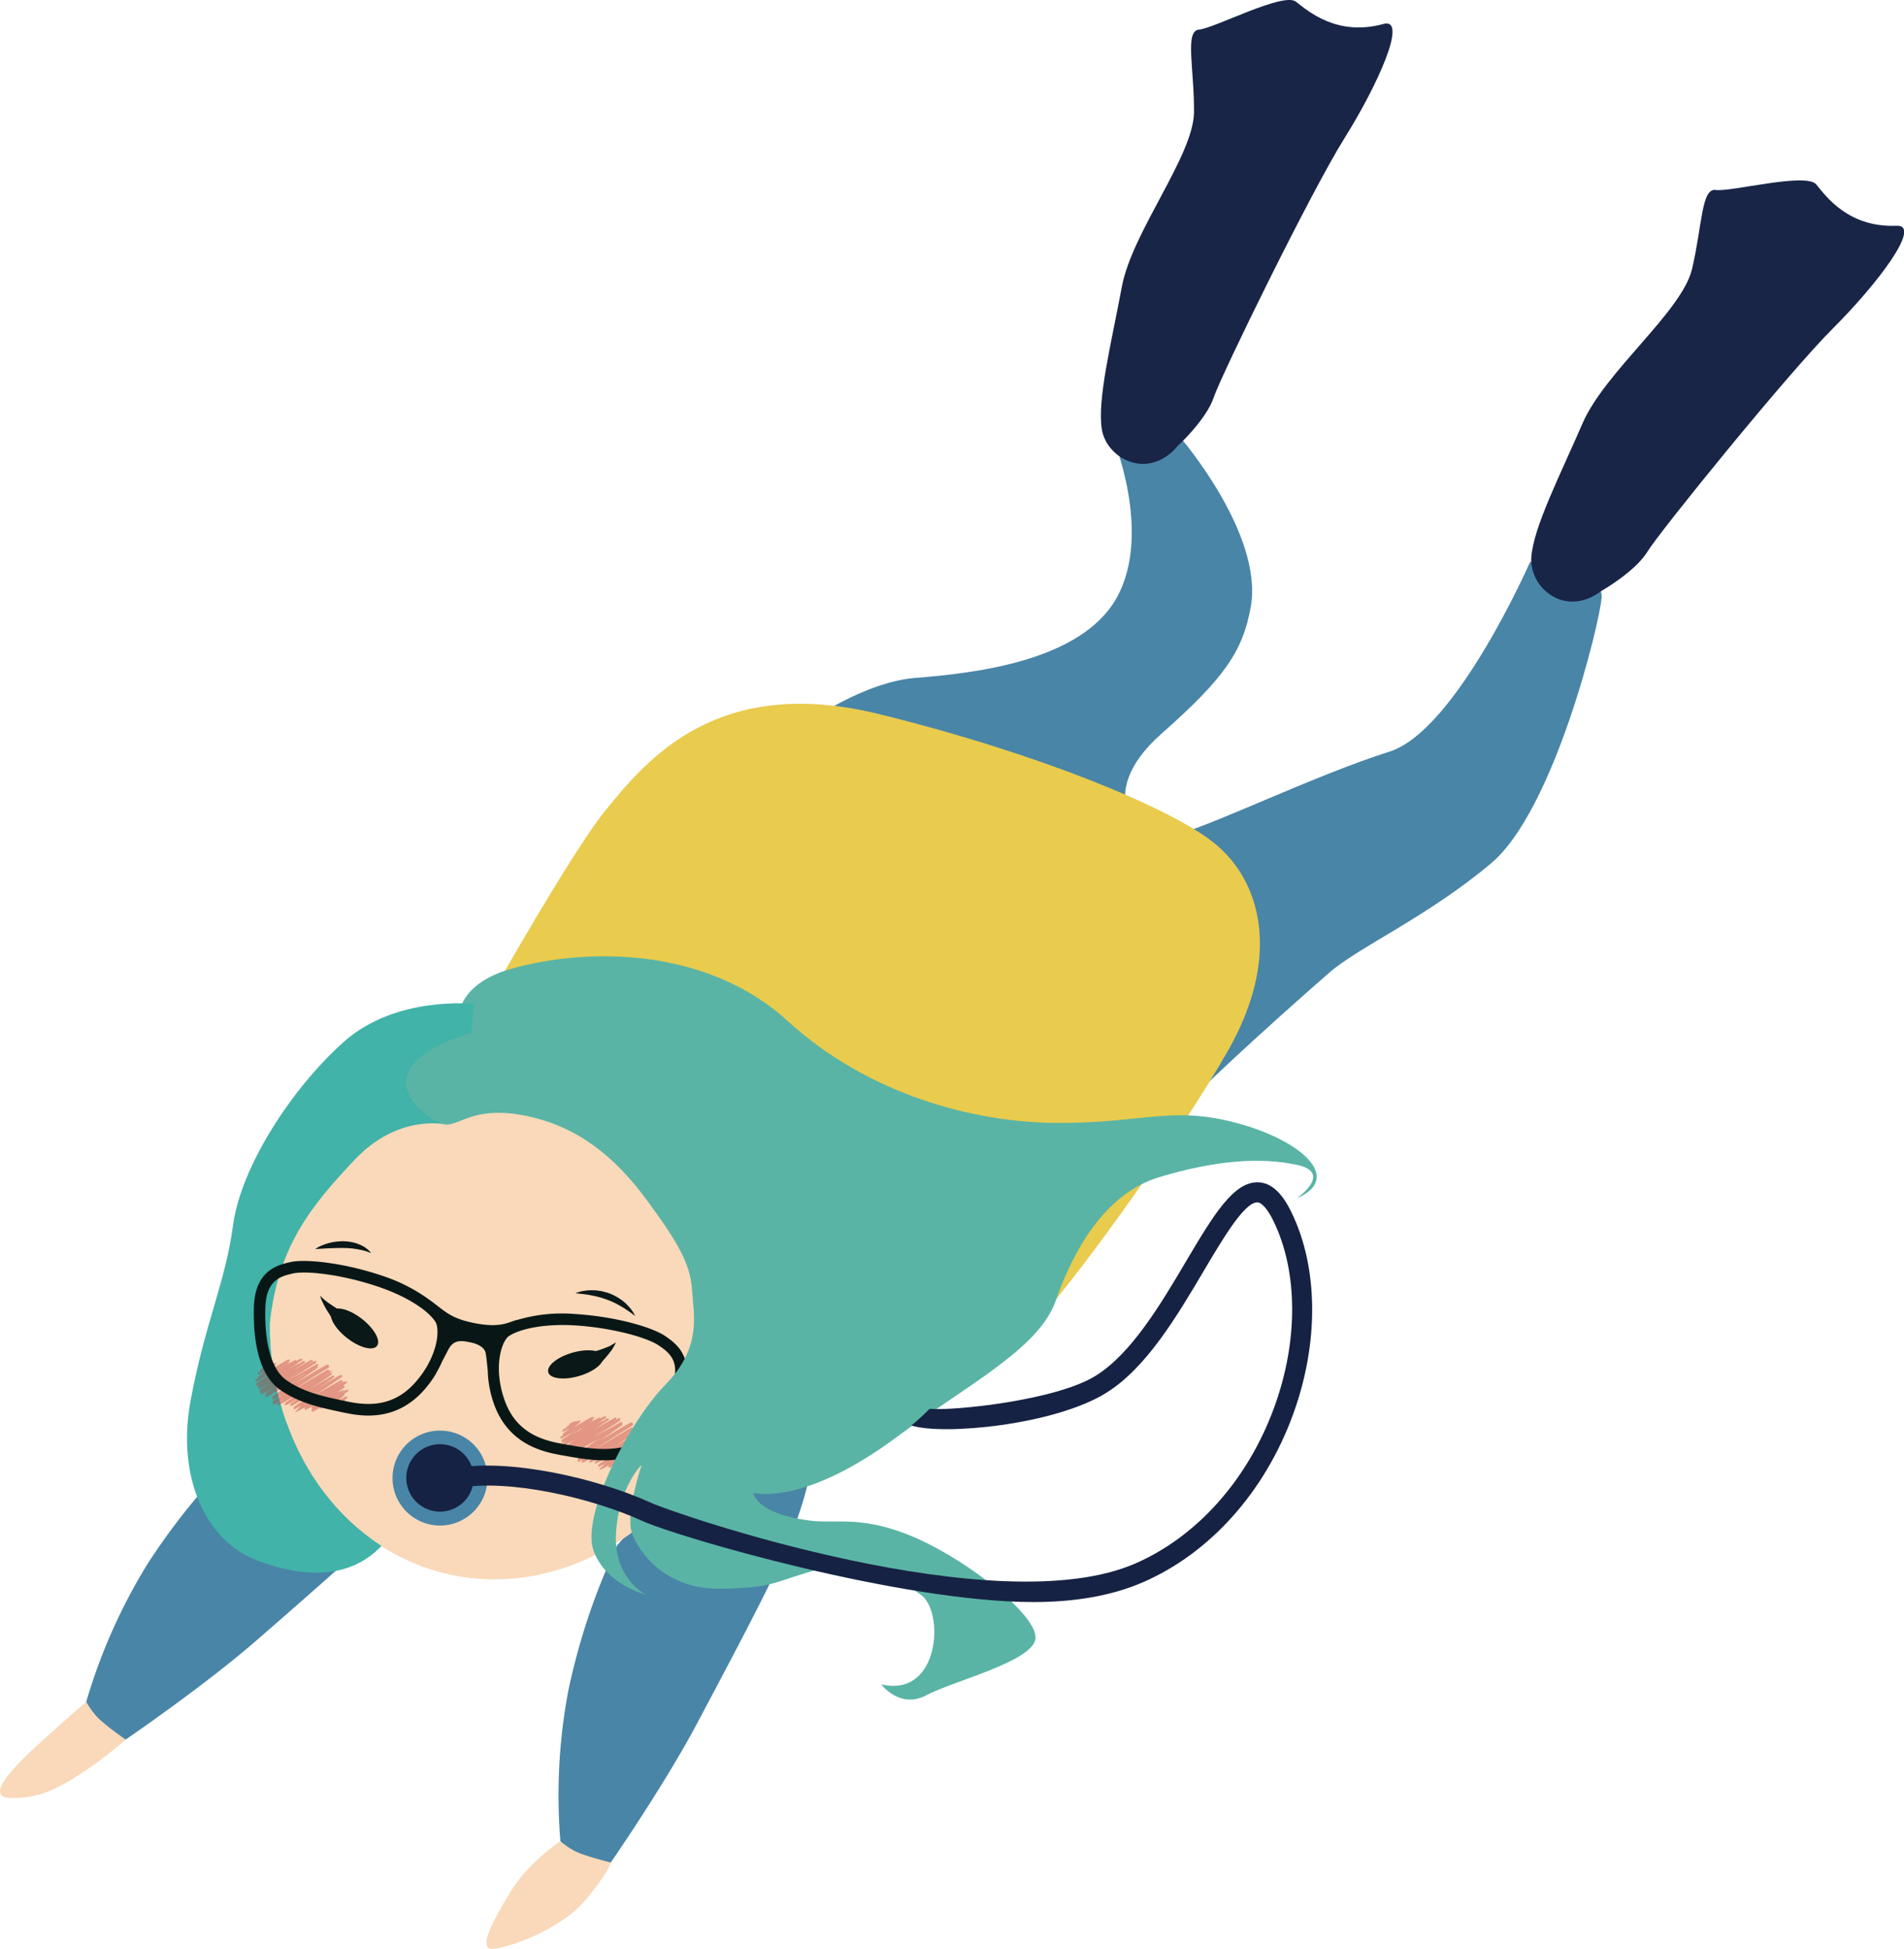 <svg xmlns="http://www.w3.org/2000/svg" viewBox="0 0 445.62 456.09"><defs><style>.cls-1{fill:#4985a7;}.cls-2{fill:#e9cb4d;}.cls-3{fill:#182547;}.cls-4{fill:#f9d9b9;}.cls-5{fill:#0a1817;}.cls-6{opacity:0.4;}.cls-7{fill:none;stroke:#c13331;stroke-linecap:round;stroke-linejoin:round;}.cls-10,.cls-7{stroke-width:0.5px;}.cls-8{fill:#41b3a9;}.cls-9{fill:#5ab4a5;}.cls-10{fill:#081716;stroke:#081716;stroke-miterlimit:10;}.cls-11{fill:#162243;}</style></defs><title>chung</title><g id="圖層_2" data-name="圖層 2"><g id="chung"><path class="cls-1" d="M193.68,332.58s70.41-56.81,75.07-64.15,30-30,42.34-40.77c6.84-6,22.89-13,37.9-25.62,14.68-12.33,25.35-55.93,25.87-62.2s-16.73-8.36-16.73-8.36S340.81,171,325.2,175.91c-17,5.35-40.51,16.85-49.92,19.47s-19.62-9.35-3.53-23.59c14.64-12.94,19.13-19.22,21-29.86,2.95-17.12-16.65-39.72-16.65-39.72H260.39s9.4,22.47,1,37.63-34.12,17.77-47.19,18.82-31,12.46-44,26.09-46.7,64.86-46.7,64.86Z"/><path class="cls-2" d="M104.73,251s27-49,36.83-61.15,26.29-32.1,64.31-22.7,67.92,22,78,29.91c11.53,9.05,16,27,3.53,48.85-10.62,18.59-32.44,49.46-44.71,63.49C214.78,341.44,104.73,251,104.73,251Z"/><path class="cls-3" d="M374.87,138.26s7.83-4.45,10.7-9.15S418.51,87.3,429,76.84s20.91-24.28,14.9-24c-11.23.46-16.47-6.81-18.82-9.68s-20.13,1.82-23.52,1.3S398.38,53.06,396,63s-20.39,24-25.61,36.07-11.5,24.3-12,31.36S366.26,144.78,374.87,138.26Z"/><path class="cls-3" d="M275.67,104.33s6.64-6.08,8.39-11.31S306.8,44.9,314.65,32.37,329.59,4,323.79,5.61C313,8.58,306.22,2.66,303.28.38s-19.2,6.29-22.63,6.54-1.13,9.11-1.2,19.31-14.49,28-16.89,40.89-5.77,26.26-4.7,33.26S268.74,112.61,275.67,104.33Z"/><path class="cls-4" d="M131.15,430.91s-7.32,4.8-11.51,11.59-7.85,13.59-4.46,13.59,15.95-4.44,21.7-11.24,6.06-9,6.06-9S142.94,431.35,131.15,430.91Z"/><path class="cls-4" d="M20.19,398.26s-9.66,8.4-13.47,12.08C1.34,415.55-3.1,420.79,2.8,420.8c6.4,0,10.65-2,17.39-6.54a91.29,91.29,0,0,0,9.23-7.14S27.66,397.93,20.19,398.26Z"/><path class="cls-1" d="M57.37,338.34A154,154,0,0,0,34.5,366.06a132.05,132.05,0,0,0-14.31,32.2,18,18,0,0,0,2.22,3.21c1.6,1.92,7,5.65,7,5.65S47.49,394.8,60,383.94,86.23,361,91.88,355.33c11.17-11.28,17.19-20.53,19.29-29.12S96.07,315.63,85,322.76,57.37,338.34,57.37,338.34Z"/><path class="cls-1" d="M144.43,361.66A153.81,153.81,0,0,0,133,395.73a131.71,131.71,0,0,0-1.84,35.18,17.54,17.54,0,0,0,3.21,2.21c2.19,1.22,8.58,2.77,8.58,2.77s12.47-18,20.21-32.57,16.34-30.82,19.57-38.15c6.4-14.52,8.71-25.31,7.6-34.09s-17.89-4.48-25.71,6.15S144.43,361.66,144.43,361.66Z"/><path class="cls-4" d="M173.79,319.45c-8.85,34.53-40.27,56.31-70.18,48.65s-47-41.87-38.12-76.4,40.26-56.31,70.17-48.65S182.64,284.92,173.79,319.45Z"/><path class="cls-5" d="M88.23,315c-1,1.24-4.1.41-7-1.85s-4.48-5.1-3.52-6.33,4.1-.42,7,1.85S89.19,313.78,88.23,315Z"/><path class="cls-5" d="M128.32,321.18c-.44-1.51,2.07-3.57,5.61-4.59s6.75-.65,7.19.86-2.07,3.56-5.6,4.59S128.76,322.68,128.32,321.18Z"/><path class="cls-5" d="M78.32,309.44s-1-1.47-1.94-3a18.11,18.11,0,0,1-1.11-2.19,4.34,4.34,0,0,1-.26-.77l-.08-.28.2.22a4.48,4.48,0,0,0,.54.55,15,15,0,0,0,1.86,1.4c1.43,1,2.9,1.76,2.9,1.76Z"/><path class="cls-5" d="M138.94,316.35l.86-.25c.49-.16,1.17-.36,1.82-.63l1-.4.78-.44.8-.47s-.17.33-.44.81l-.5.85c-.21.29-.44.59-.67.89-.46.62-1,1.19-1.38,1.63s-.64.69-.64.69Z"/><g class="cls-6"><path class="cls-7" d="M133.45,333.39l.54-.31s-1.46.93-1.45.94,2.29-1.37,2.31-1.34-3,2.13-3,2.14l3.73-2.16s-3.62,3.08-3.62,3.08,6.8-4.09,6.87-4-7.46,4.71-7.46,4.71,7.19-4.21,7.22-4.17-7,4.79-7,4.8,8.72-5.24,8.81-5.08-8.23,5.16-8.23,5.16c.11.21,9.37-5.69,9.49-5.48,0,0-10.11,5.72-10.05,5.83s8.94-5.37,9-5.21-8.74,5.6-8.65,5.77c0,0,9.25-5.47,9.3-5.37s-8.8,5.06-8.76,5.12,9.76-5.64,9.76-5.64-8.93,5.77-8.85,5.92S144.07,332,144.07,332s-11.81,6.69-11.72,6.85,11.16-6.44,11.16-6.44-11,6.74-10.95,6.86l12.36-7.14c.13.22-12.43,7.11-12.31,7.31s12.26-7.09,12.27-7.08-11.21,7.16-11.1,7.36L145.42,333c.05.07-11.66,7.11-11.66,7.11l11.66-6.73-10.09,7c.12.21,12.38-7.51,12.54-7.24l-12.52,7.49,12.56-7.25s-12.68,7.92-12.54,8.16,12.49-7.21,12.49-7.21l-12.41,7.53s13.05-7.62,13.09-7.55-12.31,7.61-12.23,7.76S148.59,335,148.59,335c.1.18-10.52,6.91-10.44,7.05s11-6.36,11-6.36c.1.17-9.82,6.43-9.74,6.57s11.58-6.87,11.66-6.73-11,7.33-10.92,7.52l10.91-6.29s-9.76,6.12-9.67,6.26S152,336.75,152,336.87s-11.55,6.77-11.53,6.81c.14.23,11.78-6.81,11.78-6.8.11.18-9.78,6.2-9.68,6.37s9-5.45,9.12-5.26-7.51,4.92-7.45,5,7.36-4.31,7.38-4.26-7.61,4.82-7.52,5c0,0,7.77-4.51,7.78-4.5s-7.13,4-7.09,4.11,7.85-4.62,7.89-4.55-6.8,4.2-6.75,4.29,5.85-3.45,5.88-3.4-4.07,3.34-4,3.43,4.82-2.9,4.87-2.81-3.59,2.41-3.59,2.41l3.37-1.95s-1.48,1.36-1.46,1.38.58-.37.6-.35"/></g><path class="cls-8" d="M104.53,263.2S93.36,260.45,83,271.43s-17.88,20.36-19.82,38c0,0-10.56-16.84,6.69-41.15S111,241.52,111,241.52Z"/><path class="cls-9" d="M108.26,245.56s-6.64-13.72,11.38-18.82,45.85-5,64.67,12.18,43.54,23.89,63.53,23.89,26.4-4.05,41.56,0,25.09,12.93,14.11,17.64c0,0,8.62-6,0-7.84s-19.08-1.05-32.15,2.87-20.38,17.77-24.3,29S226,324.36,209.79,336.38s-29.53,15.42-37.11,12,12.9-68.47,3.44-74.23S108.26,245.56,108.26,245.56Z"/><path class="cls-8" d="M65.49,291.7c6.3-24.6,24.06-42.72,44.57-48.34.6-5.25.94-8.39.94-8.39s-18.28-2.09-30.57,8.89-24.05,29.28-25.88,42.86-6.53,22.74-9.93,41S48.36,360.68,60,365.13c10.78,4.13,21.72,4.63,29.29-3.32C68.56,348.5,58.18,320.22,65.49,291.7Z"/><g class="cls-6"><path class="cls-7" d="M62.3,319.87l.35-.2-1.5,1s2.46-1.47,2.48-1.43l-3.06,2.18,3.79-2.18s-3.74,3.14-3.74,3.14c.1.16,7-4.18,7-4S60,323.11,60,323.11s7.45-4.36,7.48-4.31-7.25,4.93-7.25,4.94,8.94-5.37,9-5.21-8.44,5.28-8.44,5.28c.12.21,9.61-5.83,9.73-5.62,0,0-10.35,5.85-10.28,6s9.17-5.52,9.27-5.35c0,0-9,5.75-8.92,5.92,0,0,9.49-5.61,9.55-5.51s-9,5.2-9,5.26,10-5.77,10-5.77-9.17,5.89-9.07,6,10.85-6.26,10.85-6.26-12.08,6.84-12,7,11.42-6.59,11.42-6.59-11.31,6.91-11.24,7,12.68-7.33,12.69-7.32c.13.22-12.75,7.29-12.63,7.49s12.55-7.26,12.56-7.25-11.49,7.31-11.37,7.52l11.91-6.88c0,.08-11.93,7.27-11.93,7.27s12-6.91,12-6.9L63.94,327c.13.22,12.62-7.66,12.79-7.38L64,327.24l12.81-7.4S63.85,327.91,64,328.15s12.77-7.38,12.77-7.38l-12.68,7.69s13.31-7.77,13.35-7.7-12.55,7.75-12.46,7.9,12.47-7.2,12.47-7.2c.11.19-10.69,7-10.61,7.15S78,322.14,78,322.14c.1.17-10,6.52-9.9,6.66S79.82,321.87,79.9,322s-11.09,7.36-11,7.56l11-6.35s-9.81,6.15-9.73,6.3,10.55-6.25,10.62-6.13-11.52,6.75-11.49,6.79c.13.23,11.74-6.79,11.74-6.78.11.18-9.69,6.15-9.59,6.32s8.94-5.41,9-5.22-7.39,4.85-7.33,5,7.11-4.17,7.14-4.12S73,330,73.09,330.14s7.5-4.35,7.51-4.33-6.85,3.89-6.82,3.95,7.58-4.47,7.62-4.4-6.44,4-6.39,4.08,5.43-3.2,5.46-3.15-3.33,2.93-3.29,3S81,327,81.08,327s-2.54,1.8-2.54,1.8l2-1.16s-1,.77-1,.78.4-.26.41-.24"/></g><path class="cls-10" d="M155.7,313c-2.07-1.46-6.43-2.95-11.67-4a72.1,72.1,0,0,0-9.32-1.21A36.72,36.72,0,0,0,121,309.19l-.14,0c-1.85.55-3.85,1.9-9.88.71s-7.13-3.06-10.81-5.63v0a39.35,39.35,0,0,0-10.85-5.48,70.35,70.35,0,0,0-9.08-2.41c-5.24-1-9.84-1.31-12.31-.74-2.78.64-7.94,1.83-8.25,10.12C59.52,311.29,60,321,65.62,325c4.44,3.12,9.14,4.12,14.11,5.19l.58.12.77.16c4.86,1,12,1.45,18-5.34a26,26,0,0,0,2.72-3.71v0l0-.07a22.64,22.64,0,0,0,1.46-2.85l1.47-2.8c1.35-2.5,3.21-2.22,5.33-1.8s3.51,1.34,3.82,2.59c.16.64.36,2.59.53,4.33a23,23,0,0,0,.28,3.11v0h0a25.28,25.28,0,0,0,1.11,4.44c3,8.54,9.76,10.81,14.61,11.76l.78.15.59.1c5,.9,9.73,1.74,15,.55,6.67-1.51,10.82-10.35,12.7-15.49C162.35,317.66,158,314.6,155.7,313ZM97.43,323.65c-5.45,6.2-11.85,5.54-16.67,4.5l-.57-.12c-5-1.07-9.25-2-13.33-4.84-3.48-2.44-5.29-8.74-5-17.29.25-6.63,3.9-7.47,6.57-8.09,2.15-.5,6.52-.21,11.4.75a69.31,69.31,0,0,1,8.8,2.35c7.57,2.57,12,6,13.44,8.24C103.33,311,102.8,317.55,97.43,323.65Zm60,1.05c-2.94,8-7,13.19-11.14,14.12-4.86,1.1-9.17.33-14.16-.56l-.59-.11c-4.85-.86-11-2.68-13.72-10.48s-.65-14,1.17-15.2c2.19-1.46,7.58-3,15.56-2.53a67.46,67.46,0,0,1,9,1.17c4.88.95,9,2.34,10.84,3.62C156.68,316.31,159.75,318.48,157.46,324.7Z"/><path class="cls-9" d="M104.53,263.2c3.33,0,6.86-4.51,18.82-2s20.58,9.6,27.83,19.4,10.39,15.1,10.78,21.17,2.36,13.53-6.27,22.35S135.9,354.93,138.94,363s12.24,10.19,12.24,10.19-7.7-3.72-7-14.5,6-15.88,6-15.88-3.83,11.4-2.3,15.89,7.79,13.32,20.73,13.12,12-1.57,23.52-4.7,17.64,2.15,23.33,6.07,4.51,24.31-9.22,21c0,0,4.32,5.88,10.59,2.55s24.72-7.85,25.5-13.14S227,365.52,214.5,360s-18.82-3.33-24.9-4.12-15.19-2.94-13.48-10,16.91-72.46,0-85.24S140.4,232.77,111,241.52,101.2,263.2,104.53,263.2Z"/><path class="cls-1" d="M114.09,345.91a11.11,11.11,0,1,1-11.1-11.1A11.1,11.1,0,0,1,114.09,345.91Z"/><path class="cls-11" d="M110.87,345.91A7.89,7.89,0,1,1,103,338,7.89,7.89,0,0,1,110.87,345.91Z"/><path class="cls-5" d="M73.76,292.33a8.73,8.73,0,0,1,1.95-1,11.9,11.9,0,0,1,2.16-.61,14.33,14.33,0,0,1,2.58-.22,11.57,11.57,0,0,1,2.6.38,6.68,6.68,0,0,1,1.14.41,6.75,6.75,0,0,1,1,.49,7,7,0,0,1,1.67,1.46l-.58-.19a13.82,13.82,0,0,0-1.44-.44c-.29-.1-.64-.12-1-.21s-.71-.09-1.07-.17-.77-.05-1.15-.11-.8,0-1.2-.05c-1.62,0-3.26.06-4.52.13Z"/><path class="cls-5" d="M148.64,308a23.2,23.2,0,0,0-2-1.46,22.83,22.83,0,0,0-2.06-1.24,18.68,18.68,0,0,0-2.48-1.12,22.16,22.16,0,0,0-2.61-.79l-1.24-.26c-.4-.09-.78-.11-1.14-.18-.71-.12-1.32-.15-1.75-.21l-.68-.1s.23-.09.65-.21a8.66,8.66,0,0,1,1.79-.38,7.9,7.9,0,0,1,1.22-.08,13,13,0,0,1,1.38.05c.47.08,1,.12,1.46.25s1,.25,1.47.44a12.28,12.28,0,0,1,2.66,1.42,10.45,10.45,0,0,1,1.08.86,10,10,0,0,1,.85.89A7.27,7.27,0,0,1,148.64,308Z"/><path class="cls-11" d="M294.48,276.7c-5.75-.18-10.43,7.59-16.84,18.41-6,10.16-12.84,21.68-21.23,26.89-9.24,5.74-33.23,8.24-38.83,7.71-1.25,1.27-2.67,2.57-4.28,3.91,7.39,2.36,33.45-.09,45.59-7.63,9.38-5.82,16.51-17.86,22.8-28.48,4.47-7.56,9.53-16.11,12.54-16.11h.06c1,0,2.4,1.59,3.71,4.27,5.83,11.86,5.9,28.23.19,43.79-6.17,16.85-18,30.14-32.47,36.45-32.4,14.13-107-11.31-113.47-14.25-12.65-5.76-33.18-10.35-45.61-8.06l.85,4.63c11.52-2.13,30.82,2.25,42.81,7.71,8.4,3.82,60.51,19,91.58,19,9.21,0,18.05-1.33,25.72-4.68,15.63-6.82,28.39-21.09,35-39.14,6.14-16.74,6-34.49-.39-47.49C300,279.07,297.47,276.81,294.48,276.7Z"/></g></g></svg>